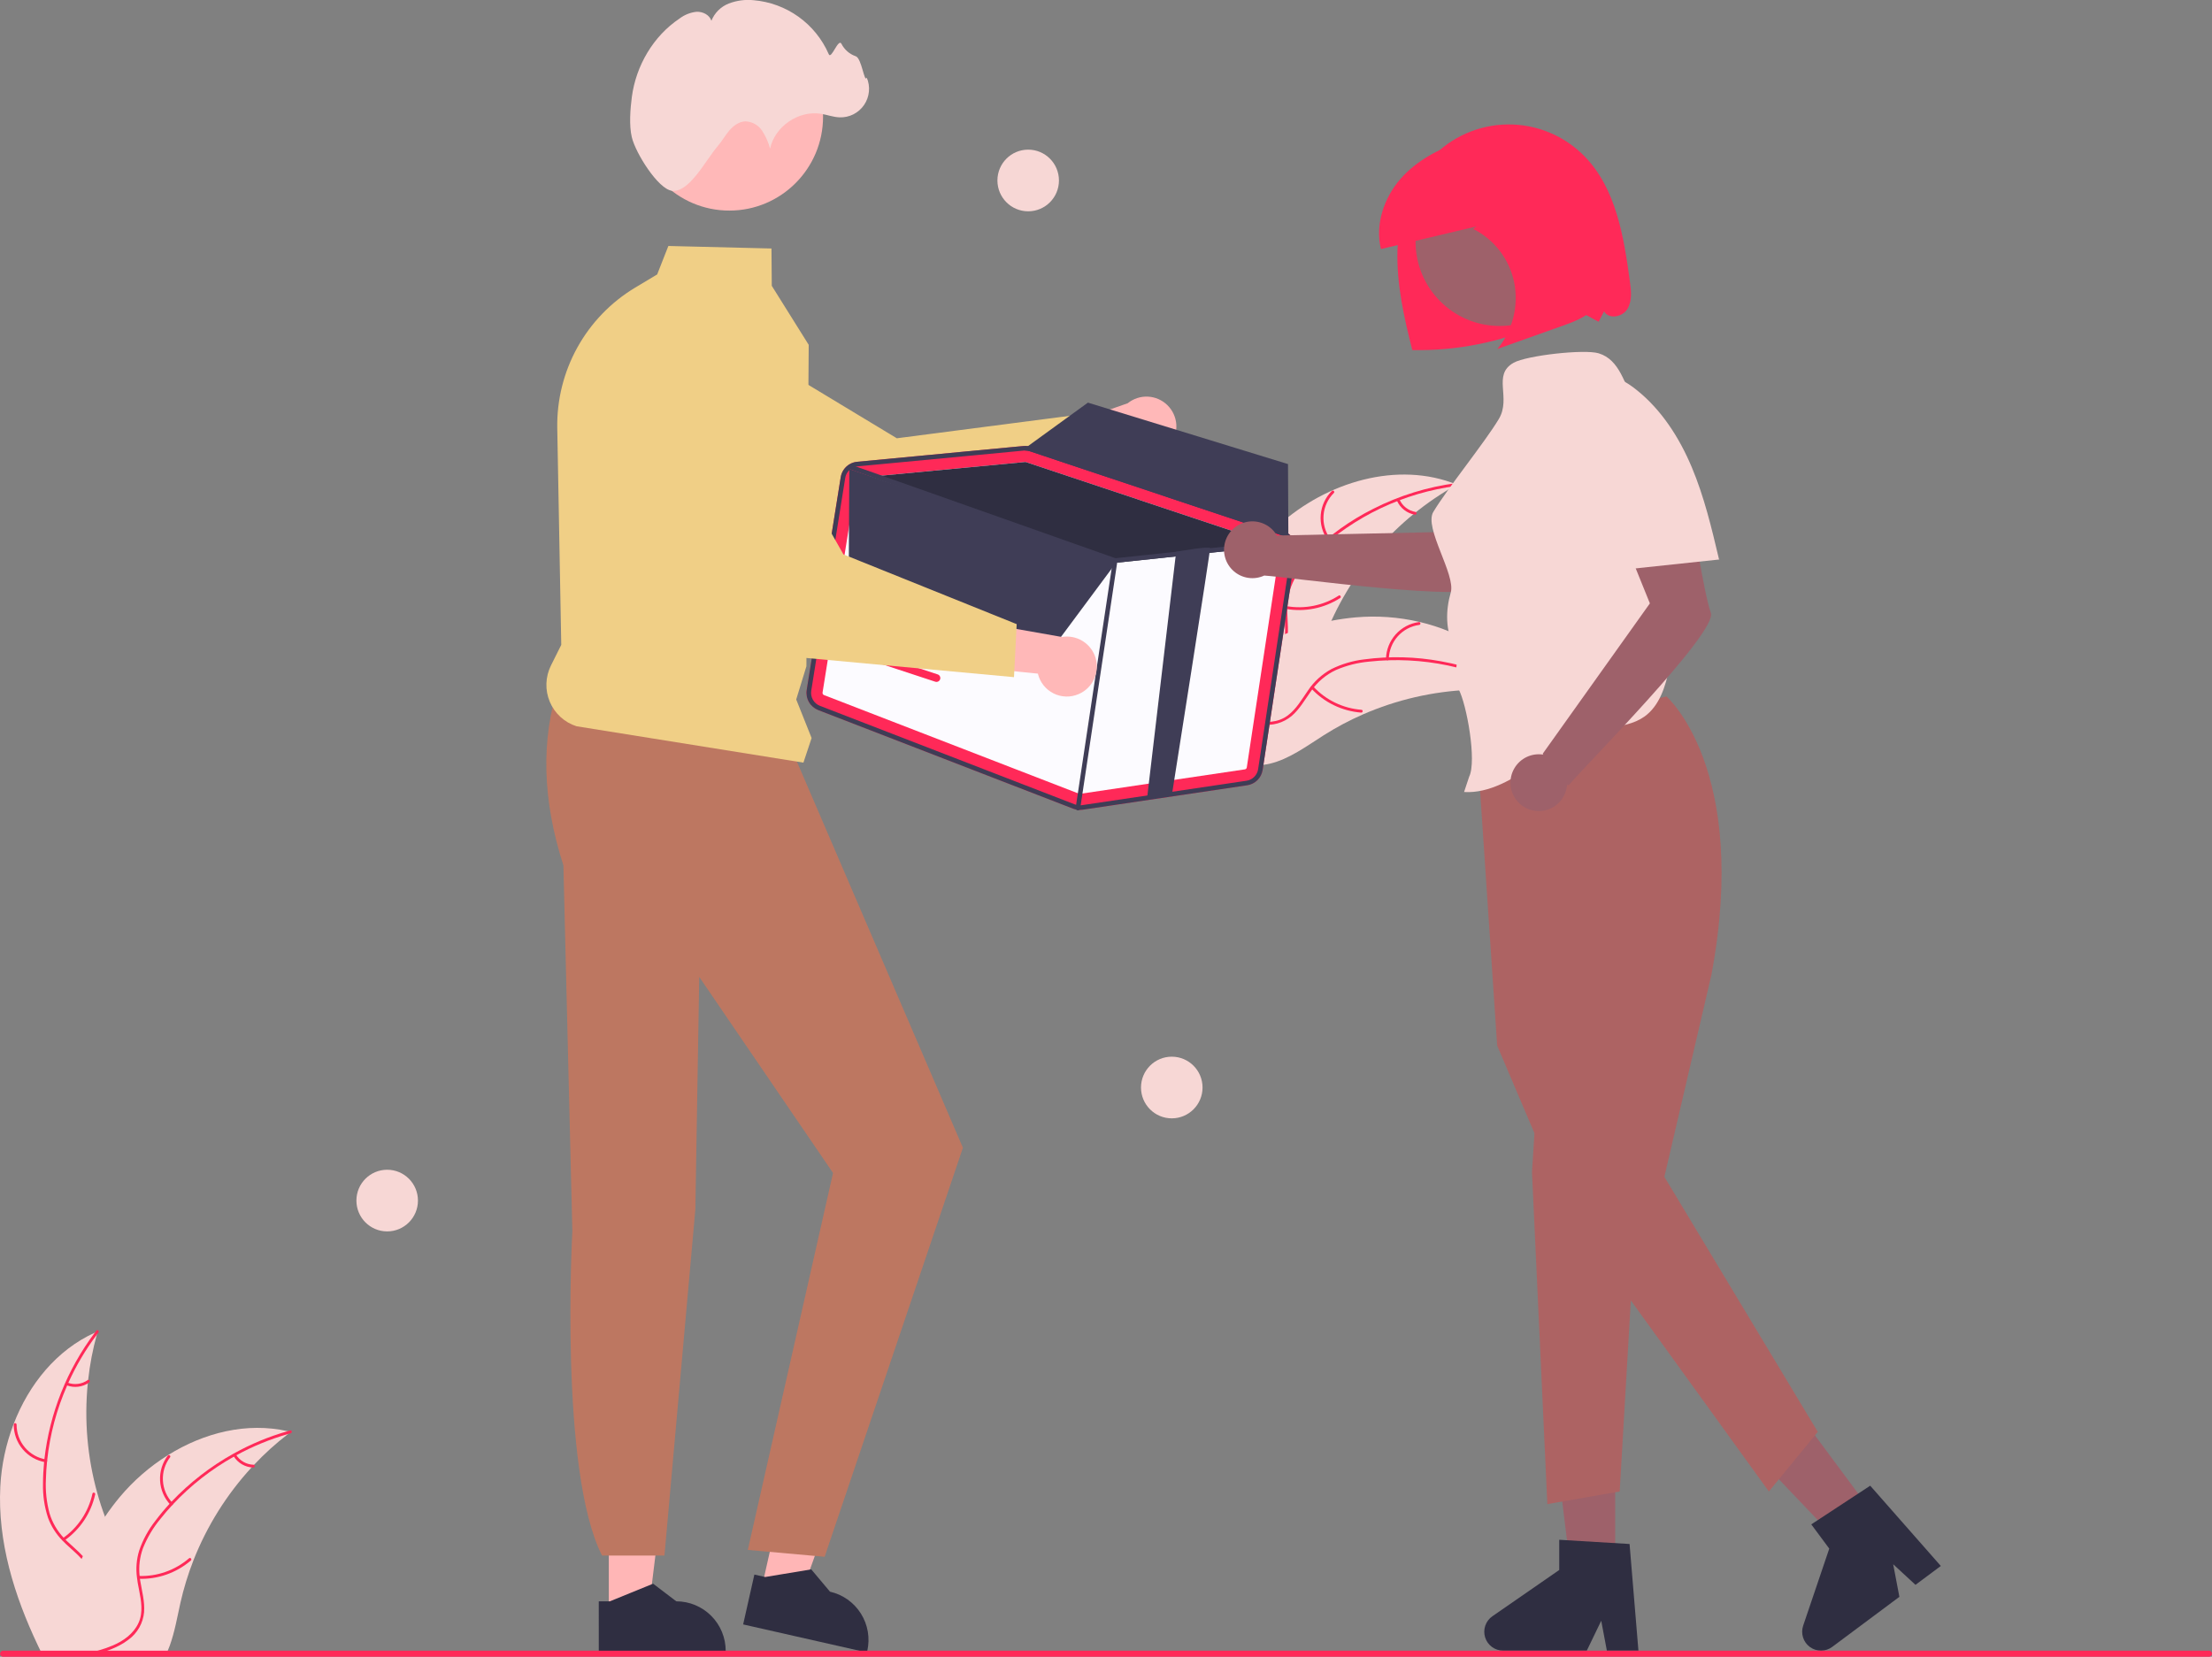<svg width="279" height="209" viewBox="0 0 279 209" fill="none" xmlns="http://www.w3.org/2000/svg">
<rect x="0" y="0" width="279" height="209" fill="#808080" stroke="none"/>
<g clip-path="url(#clip0_472_6384)">
<path d="M203.725 198.582H198.173L195.531 177.121H203.725V198.582Z" fill="#9E616A"/>
<path d="M206.655 208.222H202.674L201.963 204.455L200.143 208.222H189.585C189.078 208.222 188.586 208.06 188.178 207.759C187.77 207.459 187.469 207.035 187.318 206.551C187.168 206.067 187.176 205.547 187.341 205.067C187.506 204.588 187.819 204.174 188.236 203.885L196.668 198.049V194.24L205.537 194.771L206.655 208.222Z" fill="#2F2E41"/>
<path d="M236.705 191.559L232.25 194.88L217.354 179.238L223.928 174.338L236.705 191.559Z" fill="#9E616A"/>
<path d="M244.796 197.543L241.601 199.924L238.788 197.326L239.57 201.437L231.098 207.752C230.691 208.055 230.199 208.22 229.693 208.222C229.187 208.225 228.693 208.065 228.284 207.767C227.875 207.468 227.572 207.046 227.419 206.563C227.266 206.079 227.271 205.559 227.433 205.079L230.725 195.353L228.457 192.296L235.89 187.418L244.796 197.543Z" fill="#2F2E41"/>
<path d="M210.188 87.855C210.188 87.855 220.72 96.975 215.861 122.976L209.928 148.452L229.277 180.624L223.107 188.147L197.953 153.324L188.838 131.894L186.28 93.752L210.188 87.855Z" fill="#AD6363"/>
<path d="M193.862 138.001L193.229 147.835L195.167 189.74L204.29 188.147L206.034 158.312L193.862 138.001Z" fill="#AD6363"/>
<path d="M76.79 203.628L81.754 203.627L84.116 184.436L76.789 184.436L76.79 203.628Z" fill="#FFB6B6"/>
<path d="M75.524 202.003L76.922 202.003L82.377 199.779L85.301 202.003H85.302C86.954 202.003 88.539 202.661 89.707 203.832C90.875 205.003 91.532 206.591 91.532 208.247V208.45L75.525 208.451L75.524 202.003Z" fill="#2F2E41"/>
<path d="M96.028 200.492L100.871 201.588L107.392 183.389L100.245 181.771L96.028 200.492Z" fill="#FFB6B6"/>
<path d="M95.15 198.628L96.513 198.936L102.323 197.972L104.687 200.786L104.687 200.786C106.299 201.151 107.7 202.143 108.582 203.543C109.465 204.943 109.756 206.637 109.392 208.253L109.348 208.451L93.733 204.917L95.15 198.628Z" fill="#2F2E41"/>
<path d="M70.503 86.297C68.175 93.333 68.421 100.97 71.062 109.167L72.191 155.317C72.191 155.317 70.509 185.581 75.937 196.231H83.808L87.706 152.553L88.195 123.236L105.071 147.97L94.322 195.517L104.011 196.385L121.453 144.785L99.933 94.725L70.503 86.297Z" fill="#BD7761"/>
<path d="M161.279 66.256C167.3 60.818 176.256 58.084 183.768 61.133C176.062 65.421 170.118 72.303 166.987 80.561C165.791 83.75 164.792 87.421 161.851 89.129C160.021 90.191 157.744 90.243 155.691 89.73C153.639 89.217 151.758 88.189 149.903 87.171L149.375 87.159C151.745 79.391 155.258 71.694 161.279 66.256Z" fill="#F7D7D5"/>
<path d="M183.726 61.298C177.073 62.16 170.86 65.101 165.97 69.703C164.899 70.675 163.988 71.811 163.271 73.067C162.611 74.313 162.296 75.714 162.359 77.124C162.392 78.439 162.577 79.781 162.29 81.081C162.133 81.745 161.838 82.368 161.425 82.909C161.011 83.45 160.487 83.897 159.889 84.222C158.419 85.069 156.733 85.336 155.075 85.54C153.234 85.766 151.318 85.971 149.725 87.006C149.532 87.132 149.349 86.824 149.542 86.699C152.314 84.898 155.822 85.553 158.803 84.352C160.194 83.791 161.425 82.807 161.861 81.319C162.242 80.017 162.052 78.634 162.007 77.302C161.926 75.928 162.181 74.555 162.751 73.302C163.402 72.013 164.268 70.845 165.311 69.847C167.622 67.563 170.278 65.658 173.18 64.201C176.483 62.519 180.049 61.416 183.723 60.94C183.95 60.911 183.952 61.269 183.726 61.298H183.726Z" fill="#FF2958"/>
<path d="M167.457 68.129C166.798 67.201 166.489 66.07 166.586 64.935C166.682 63.801 167.178 62.738 167.985 61.936C168.148 61.775 168.407 62.022 168.243 62.184C167.491 62.929 167.029 63.919 166.941 64.976C166.853 66.032 167.145 67.085 167.764 67.945C167.898 68.132 167.59 68.315 167.457 68.129V68.129Z" fill="#FF2958"/>
<path d="M162.256 76.459C164.542 76.865 166.897 76.393 168.851 75.136C169.045 75.011 169.227 75.319 169.034 75.443C166.998 76.747 164.547 77.234 162.168 76.806C161.942 76.766 162.03 76.418 162.256 76.459V76.459Z" fill="#FF2958"/>
<path d="M176.512 62.993C176.693 63.405 176.973 63.766 177.326 64.043C177.68 64.32 178.097 64.504 178.54 64.58C178.767 64.618 178.678 64.965 178.452 64.927C177.964 64.841 177.504 64.637 177.112 64.332C176.72 64.027 176.409 63.63 176.206 63.177C176.183 63.136 176.177 63.087 176.188 63.042C176.2 62.996 176.228 62.957 176.268 62.931C176.308 62.907 176.357 62.9 176.403 62.912C176.449 62.923 176.488 62.953 176.512 62.993V62.993Z" fill="#FF2958"/>
<path d="M192.04 87.358C191.898 87.338 191.755 87.318 191.611 87.301C189.694 87.046 187.76 86.947 185.828 87.006C185.678 87.009 185.527 87.013 185.377 87.02C180.723 87.211 176.145 88.268 171.875 90.135C170.177 90.879 168.538 91.752 166.972 92.746C164.809 94.118 162.573 95.779 160.155 96.339C159.903 96.4 159.648 96.445 159.391 96.475L149.402 87.806C149.389 87.775 149.374 87.746 149.361 87.715L148.946 87.387C149.023 87.33 149.105 87.272 149.182 87.216C149.227 87.182 149.274 87.151 149.318 87.118C149.349 87.096 149.379 87.075 149.405 87.054C149.416 87.046 149.426 87.039 149.434 87.034C149.46 87.013 149.487 86.996 149.511 86.978C149.965 86.656 150.421 86.337 150.881 86.02C150.883 86.018 150.883 86.018 150.887 86.017C154.366 83.571 158.122 81.547 162.077 79.988C162.196 79.944 162.316 79.896 162.439 79.855C164.22 79.192 166.053 78.675 167.918 78.31C168.939 78.114 169.971 77.97 171.007 77.878C173.685 77.646 176.383 77.837 179.003 78.445C184.223 79.659 188.999 82.532 191.827 87.013C191.9 87.128 191.97 87.241 192.04 87.358Z" fill="#F7D7D5"/>
<path d="M191.908 87.466C186.078 84.139 179.351 82.738 172.681 83.462C171.243 83.592 169.834 83.948 168.506 84.519C167.23 85.116 166.138 86.044 165.341 87.208C164.577 88.278 163.919 89.461 162.909 90.326C162.385 90.761 161.775 91.08 161.12 91.263C160.464 91.445 159.778 91.487 159.105 91.385C157.422 91.174 155.916 90.369 154.47 89.532C152.864 88.601 151.211 87.61 149.317 87.474C149.088 87.458 149.126 87.102 149.355 87.118C152.651 87.354 155.058 89.994 158.16 90.833C159.607 91.225 161.181 91.182 162.423 90.256C163.509 89.447 164.189 88.228 164.953 87.138C165.713 85.991 166.742 85.049 167.95 84.393C169.244 83.757 170.637 83.346 172.069 83.179C175.287 82.75 178.552 82.831 181.744 83.419C185.391 84.07 188.901 85.341 192.12 87.178C192.32 87.292 192.106 87.579 191.908 87.466L191.908 87.466Z" fill="#FF2958"/>
<path d="M174.815 83.101C174.846 81.963 175.28 80.873 176.038 80.026C176.797 79.178 177.831 78.629 178.957 78.475C179.185 78.445 179.242 78.799 179.014 78.829C177.966 78.97 177.002 79.482 176.297 80.272C175.593 81.063 175.193 82.08 175.171 83.14C175.165 83.37 174.81 83.33 174.815 83.101Z" fill="#FF2958"/>
<path d="M165.657 86.614C167.239 88.317 169.403 89.361 171.719 89.537C171.948 89.554 171.909 89.91 171.68 89.893C169.271 89.705 167.021 88.615 165.379 86.838C165.223 86.669 165.502 86.445 165.657 86.614Z" fill="#FF2958"/>
<path d="M185.13 84.465C185.026 84.903 185.033 85.36 185.149 85.794C185.265 86.229 185.488 86.628 185.796 86.955C185.954 87.123 185.675 87.346 185.517 87.18C185.179 86.817 184.934 86.376 184.804 85.896C184.675 85.416 184.665 84.912 184.775 84.427C184.781 84.38 184.805 84.338 184.842 84.308C184.878 84.279 184.925 84.264 184.972 84.268C185.019 84.273 185.061 84.297 185.091 84.334C185.121 84.371 185.135 84.418 185.13 84.465V84.465Z" fill="#FF2958"/>
<path d="M16.582 203.279C16.113 205.042 14.881 206.511 13.393 207.58C13.151 207.755 12.902 207.917 12.649 208.07C12.572 208.115 12.494 208.164 12.413 208.206C12.326 208.258 12.239 208.306 12.151 208.352H5.156C5.03 208.096 4.907 207.836 4.784 207.58C1.786 201.266 -0.319 194.453 0.04 187.513C0.182 184.821 0.747 182.169 1.712 179.653C3.633 174.638 7.139 170.298 11.96 168.113C12.08 168.058 12.206 168.003 12.329 167.951C12.29 168.091 12.252 168.227 12.213 168.366C11.695 170.234 11.33 172.141 11.12 174.068C11.1 174.217 11.084 174.366 11.071 174.518C10.612 179.166 11.02 183.858 12.274 188.356C12.277 188.365 12.281 188.378 12.284 188.388C12.559 189.383 12.878 190.363 13.241 191.328C13.526 192.09 13.833 192.842 14.169 193.581C15.573 196.683 17.455 199.989 16.582 203.279Z" fill="#F7D7D5"/>
<path d="M12.416 168.097C12.348 168.188 12.28 168.276 12.213 168.366C10.792 170.253 9.586 172.293 8.616 174.447C8.565 174.554 8.516 174.661 8.474 174.771C7.145 177.78 6.292 180.978 5.945 184.249C5.941 184.272 5.939 184.295 5.939 184.317C5.858 185.082 5.809 185.854 5.79 186.625C5.718 188.071 5.874 189.52 6.252 190.917C6.597 192.058 7.202 193.103 8.018 193.97C8.099 194.058 8.18 194.145 8.267 194.229C8.332 194.298 8.403 194.366 8.471 194.43C9.124 195.056 9.839 195.636 10.453 196.307C10.735 196.608 10.989 196.934 11.213 197.28C11.571 197.86 11.802 198.509 11.891 199.185C11.98 199.861 11.925 200.548 11.731 201.202C11.291 202.842 10.285 204.226 9.257 205.545C8.742 206.206 8.212 206.874 7.753 207.581C7.585 207.834 7.429 208.09 7.287 208.352H6.88C7.015 208.09 7.164 207.834 7.326 207.581C8.506 205.717 10.185 204.116 11.055 202.064C11.643 200.68 11.821 199.111 11.077 197.753C10.859 197.358 10.596 196.99 10.291 196.657C9.7 195.986 8.991 195.413 8.348 194.806C8.186 194.654 8.028 194.499 7.876 194.336C7.07 193.516 6.448 192.532 6.052 191.452C5.603 190.079 5.391 188.64 5.424 187.196C5.424 186.275 5.473 185.348 5.563 184.428C5.573 184.311 5.586 184.191 5.599 184.071C6.26 178.278 8.457 172.768 11.96 168.114C12.025 168.023 12.093 167.935 12.161 167.848C12.3 167.666 12.555 167.919 12.416 168.097Z" fill="#FF2958"/>
<path d="M5.73 184.458C4.61 184.269 3.593 183.688 2.861 182.817C2.129 181.947 1.73 180.844 1.734 179.705C1.735 179.659 1.754 179.614 1.786 179.581C1.819 179.548 1.863 179.529 1.909 179.528C1.956 179.527 2 179.544 2.034 179.576C2.068 179.607 2.089 179.651 2.092 179.697C2.085 180.757 2.457 181.785 3.141 182.594C3.824 183.403 4.773 183.941 5.817 184.111C6.044 184.148 5.955 184.495 5.73 184.458V184.458Z" fill="#FF2958"/>
<path d="M7.929 194.035C9.832 192.701 11.164 190.698 11.659 188.424C11.707 188.199 12.054 188.287 12.005 188.512C11.486 190.877 10.095 192.959 8.112 194.342C7.923 194.474 7.741 194.165 7.929 194.035L7.929 194.035Z" fill="#FF2958"/>
<path d="M8.509 174.409C8.927 174.572 9.38 174.629 9.825 174.574C10.271 174.519 10.696 174.354 11.062 174.094C11.249 173.96 11.431 174.268 11.245 174.401C10.839 174.687 10.37 174.868 9.877 174.93C9.385 174.992 8.886 174.932 8.422 174.756C8.377 174.743 8.338 174.713 8.314 174.673C8.29 174.632 8.282 174.584 8.292 174.538C8.304 174.492 8.334 174.453 8.374 174.429C8.415 174.404 8.463 174.397 8.509 174.409V174.409Z" fill="#FF2958"/>
<path d="M36.678 180.631C36.565 180.719 36.449 180.807 36.336 180.897C34.8 182.075 33.363 183.376 32.038 184.787C31.934 184.894 31.831 185.004 31.73 185.114L31.727 185.118C28.585 188.536 26.101 192.508 24.399 196.832L24.389 196.861C24.386 196.871 24.383 196.877 24.38 196.887C23.705 198.618 23.161 200.397 22.753 202.209C22.358 203.979 22.035 205.875 21.417 207.58C21.323 207.843 21.22 208.102 21.11 208.352H6.731C6.78 208.096 6.832 207.836 6.883 207.58C7.615 203.825 8.758 200.161 10.292 196.657C10.344 196.54 10.396 196.424 10.454 196.307C11.246 194.575 12.177 192.911 13.238 191.331C13.238 191.331 13.238 191.33 13.239 191.33C13.239 191.33 13.239 191.329 13.239 191.329C13.239 191.329 13.24 191.328 13.24 191.328C13.241 191.328 13.241 191.328 13.242 191.328C13.824 190.466 14.45 189.634 15.117 188.835C16.847 186.773 18.89 184.996 21.171 183.571C21.184 183.562 21.201 183.555 21.213 183.545C25.754 180.722 31.135 179.377 36.281 180.541H36.284C36.416 180.57 36.546 180.599 36.678 180.631Z" fill="#F7D7D5"/>
<path d="M36.662 180.803C36.552 180.833 36.442 180.865 36.335 180.897C34.069 181.547 31.881 182.446 29.812 183.578C29.709 183.633 29.605 183.692 29.502 183.75C26.643 185.349 24.048 187.382 21.808 189.776C21.806 189.777 21.805 189.78 21.805 189.782C21.779 189.808 21.75 189.837 21.727 189.863C21.21 190.421 20.712 191.001 20.24 191.597C19.316 192.709 18.572 193.959 18.034 195.302C17.623 196.421 17.478 197.621 17.61 198.806C17.62 198.926 17.636 199.043 17.652 199.163C17.665 199.257 17.678 199.351 17.695 199.448C17.908 200.748 18.277 202.051 18.173 203.376C18.11 204.056 17.904 204.714 17.569 205.308C17.234 205.902 16.778 206.418 16.23 206.822C15.857 207.111 15.458 207.365 15.039 207.581C14.44 207.89 13.816 208.148 13.173 208.352H11.902C12.074 208.303 12.242 208.255 12.413 208.206C13.022 208.034 13.619 207.825 14.202 207.581C14.535 207.441 14.859 207.281 15.172 207.101C16.472 206.352 17.555 205.205 17.782 203.671C17.979 202.33 17.598 200.988 17.371 199.675C17.332 199.448 17.297 199.224 17.277 199.001C17.123 197.864 17.217 196.707 17.552 195.61C18.017 194.242 18.713 192.964 19.609 191.831C20.163 191.093 20.755 190.384 21.381 189.708C21.459 189.62 21.54 189.533 21.624 189.445C23.91 187.034 26.551 184.987 29.453 183.374H29.457C31.615 182.17 33.905 181.219 36.28 180.541H36.284C36.39 180.509 36.5 180.476 36.607 180.447C36.83 180.389 36.882 180.742 36.662 180.803Z" fill="#FF2958"/>
<path d="M21.496 189.83C20.715 189.004 20.252 187.926 20.191 186.789C20.129 185.652 20.473 184.531 21.16 183.624C21.3 183.441 21.59 183.651 21.451 183.834C20.809 184.676 20.488 185.721 20.548 186.78C20.607 187.838 21.042 188.84 21.774 189.606C21.933 189.772 21.654 189.996 21.496 189.83H21.496Z" fill="#FF2958"/>
<path d="M17.498 198.804C19.819 198.888 22.085 198.092 23.846 196.575C24.021 196.425 24.244 196.704 24.07 196.854C22.235 198.429 19.874 199.253 17.46 199.16C17.23 199.151 17.269 198.795 17.498 198.804V198.804Z" fill="#FF2958"/>
<path d="M29.752 183.484C29.988 183.867 30.315 184.186 30.703 184.411C31.092 184.636 31.531 184.76 31.979 184.773C32.209 184.779 32.17 185.135 31.941 185.129C31.445 185.112 30.961 184.974 30.531 184.727C30.101 184.479 29.738 184.13 29.474 183.709C29.445 183.671 29.433 183.624 29.438 183.578C29.443 183.531 29.465 183.488 29.501 183.457C29.538 183.428 29.585 183.414 29.632 183.419C29.679 183.424 29.722 183.448 29.752 183.484V183.484Z" fill="#FF2958"/>
<path d="M147.595 56.118C147.263 56.555 146.839 56.915 146.354 57.17C145.868 57.426 145.333 57.572 144.785 57.598C144.237 57.624 143.69 57.529 143.183 57.32C142.676 57.111 142.22 56.794 141.849 56.389L129.624 61.718L130.815 54.878L142.241 50.867C142.96 50.286 143.867 49.99 144.789 50.035C145.711 50.079 146.585 50.462 147.245 51.109C147.905 51.756 148.305 52.623 148.369 53.547C148.434 54.47 148.158 55.385 147.595 56.118V56.118Z" fill="#FFB8B8"/>
<path d="M139.437 58.254L111.043 70.93L110.982 70.909L78.621 59.35C76.21 58.087 74.372 55.949 73.484 53.373C72.595 50.796 72.722 47.977 73.84 45.491V45.491C74.46 44.118 75.362 42.892 76.489 41.894C77.615 40.896 78.94 40.148 80.375 39.7C81.811 39.252 83.325 39.113 84.817 39.294C86.31 39.474 87.748 39.969 89.036 40.747L113.119 55.288L136.472 52.254L139.437 58.254Z" fill="#F0CF86"/>
<path d="M279 208.614C279 208.665 278.99 208.715 278.971 208.762C278.952 208.809 278.923 208.851 278.888 208.887C278.852 208.923 278.809 208.952 278.763 208.971C278.716 208.99 278.666 209 278.615 209H0.396C0.294 209 0.196 208.959 0.123 208.887C0.051 208.815 0.011 208.717 0.011 208.614C0.011 208.512 0.051 208.414 0.123 208.342C0.196 208.269 0.294 208.229 0.396 208.229H278.615C278.666 208.228 278.716 208.238 278.763 208.258C278.809 208.277 278.852 208.305 278.888 208.341C278.923 208.377 278.952 208.42 278.971 208.466C278.99 208.513 279 208.564 279 208.614Z" fill="#FF2958"/>
<path d="M101.336 96.204L72.713 91.615C71.962 91.374 71.272 90.973 70.691 90.439C70.109 89.906 69.65 89.253 69.344 88.525C69.038 87.796 68.893 87.011 68.919 86.221C68.945 85.431 69.141 84.657 69.493 83.95L70.791 81.348L70.287 54.008C70.226 50.452 71.101 46.942 72.823 43.832C74.546 40.722 77.055 38.122 80.098 36.292L82.889 34.62L84.3 31.029L97.307 31.347L97.345 36.056L102.003 43.501L102.003 43.532L101.711 84.054L100.427 88.236L102.368 93.1L101.336 96.204Z" fill="#F0CF86"/>
<path d="M91.994 26.565C98.521 26.565 103.813 21.261 103.813 14.719C103.813 8.177 98.521 2.874 91.994 2.874C85.467 2.874 80.176 8.177 80.176 14.719C80.176 21.261 85.467 26.565 91.994 26.565Z" fill="#FFB8B8"/>
<path d="M79.688 17.302C79.335 15.813 79.497 13.719 79.696 12.22C80.219 8.291 82.396 4.556 85.703 2.344C86.33 1.866 87.075 1.569 87.858 1.485C88.641 1.452 89.489 1.872 89.729 2.619C89.926 2.126 90.222 1.679 90.598 1.305C90.975 0.931 91.424 0.638 91.917 0.445C92.909 0.064 93.975 -0.08 95.032 0.024C97.08 0.193 99.044 0.915 100.716 2.113C102.388 3.311 103.705 4.94 104.528 6.828C104.843 7.579 105.725 4.803 106.125 5.513C106.493 6.251 107.134 6.816 107.912 7.086C108.695 7.306 109.014 10.542 109.322 9.787C109.561 10.345 109.656 10.954 109.597 11.558C109.538 12.162 109.327 12.742 108.985 13.243C108.642 13.743 108.179 14.149 107.638 14.422C107.097 14.695 106.496 14.826 105.89 14.803C105.093 14.773 104.33 14.479 103.542 14.353C100.723 13.9 97.734 15.948 97.131 18.745C96.915 17.936 96.571 17.168 96.111 16.469C95.877 16.122 95.564 15.835 95.198 15.633C94.831 15.432 94.422 15.32 94.004 15.309C93.202 15.339 92.497 15.865 91.977 16.477C91.457 17.089 91.066 17.804 90.542 18.413C89.004 20.2 86.924 24.367 84.732 24.063C83.002 23.823 80.169 19.334 79.688 17.302Z" fill="#F7D7D5"/>
<path d="M163.436 69.54C163.519 69 163.408 68.448 163.123 67.982C162.839 67.516 162.399 67.166 161.881 66.995L130.054 56.37C129.749 56.268 129.426 56.231 129.106 56.261L121.129 57.017L116.551 57.453L108.104 58.253C107.594 58.301 107.115 58.519 106.741 58.87C106.368 59.221 106.121 59.687 106.04 60.194L101.751 87.045C101.67 87.569 101.769 88.105 102.033 88.564C102.297 89.023 102.709 89.379 103.201 89.572L135.361 102.014C135.512 102.072 135.668 102.115 135.828 102.14C136.061 102.177 136.299 102.179 136.532 102.145L157.312 99.058C157.803 98.987 158.257 98.759 158.608 98.409C158.958 98.059 159.187 97.605 159.26 97.114L163.436 69.54Z" fill="#FF2958"/>
<path d="M103.93 87.681L136.089 100.122C136.136 100.141 136.187 100.147 136.237 100.139L157.014 97.053C157.076 97.044 157.133 97.016 157.177 96.972C157.221 96.928 157.25 96.871 157.258 96.809L161.437 69.236C161.446 69.168 161.432 69.1 161.397 69.042C161.361 68.984 161.307 68.94 161.243 68.918L161.029 68.845L129.414 58.296C129.399 58.291 129.385 58.287 129.369 58.285C129.345 58.281 129.32 58.279 129.295 58.281L109.838 60.127L108.294 60.272C108.23 60.279 108.171 60.306 108.125 60.35C108.078 60.393 108.047 60.451 108.037 60.514L103.749 87.364C103.738 87.43 103.751 87.497 103.783 87.554C103.816 87.612 103.868 87.657 103.93 87.681V87.681Z" fill="#FCFBFF"/>
<path d="M109.838 60.127L129.295 58.281C129.32 58.279 129.345 58.281 129.37 58.285C129.385 58.287 129.4 58.291 129.414 58.296L161.029 68.845L152.69 69.73L149.569 70.059L140.688 71C140.662 71.001 140.636 71.001 140.61 70.999C140.594 70.994 140.578 70.989 140.559 70.984L109.838 60.127Z" fill="#2F2E41"/>
<path d="M103.201 89.574L135.36 102.015C135.511 102.073 135.668 102.115 135.829 102.138C136.062 102.177 136.299 102.18 136.533 102.147L157.311 99.06C157.801 98.989 158.255 98.761 158.606 98.41C158.958 98.06 159.187 97.605 159.26 97.114L163.435 69.54C163.497 69.134 163.45 68.718 163.3 68.336C163.279 68.285 163.258 68.234 163.233 68.186C163.067 67.837 162.815 67.536 162.501 67.312C162.312 67.175 162.103 67.069 161.881 66.995L161.844 66.982L130.056 56.37C129.926 56.329 129.793 56.297 129.659 56.274C129.475 56.248 129.289 56.244 129.105 56.263L121.128 57.016L116.552 57.454L108.103 58.254C107.758 58.286 107.424 58.396 107.127 58.577C107.104 58.588 107.082 58.601 107.062 58.616C107.047 58.626 107.033 58.636 107.02 58.648C106.76 58.825 106.54 59.054 106.372 59.319C106.203 59.584 106.091 59.882 106.041 60.192L101.749 87.045C101.668 87.569 101.768 88.105 102.032 88.565C102.295 89.025 102.708 89.38 103.201 89.574V89.574ZM106.61 60.286C106.662 59.964 106.805 59.663 107.021 59.42C107.086 59.341 107.159 59.27 107.239 59.206C107.457 59.029 107.715 58.909 107.991 58.855C108.045 58.844 108.1 58.836 108.155 58.832L122.38 57.485L129.16 56.838C129.206 56.833 129.248 56.833 129.291 56.831C129.393 56.829 129.496 56.837 129.597 56.854C129.69 56.866 129.782 56.888 129.87 56.919L161.696 67.544C161.721 67.553 161.743 67.561 161.768 67.57C162.057 67.678 162.312 67.864 162.503 68.106C162.654 68.292 162.765 68.508 162.827 68.74C162.89 68.971 162.903 69.213 162.866 69.45L158.687 97.027C158.632 97.394 158.461 97.735 158.198 97.998C157.936 98.26 157.596 98.431 157.229 98.486L136.448 101.572C136.151 101.615 135.848 101.58 135.568 101.472L103.408 89.034C103.039 88.888 102.731 88.621 102.534 88.277C102.336 87.933 102.262 87.531 102.322 87.139L106.61 60.286Z" fill="#3F3D56"/>
<path d="M106.95 58.795C106.967 58.746 106.997 58.703 107.037 58.669C107.05 58.659 107.064 58.649 107.078 58.641C107.092 58.636 107.106 58.627 107.119 58.622C107.184 58.596 107.256 58.595 107.321 58.618L107.99 58.855L140.691 70.417L148.345 69.607L152.628 69.154L161.692 68.192L162.503 68.107L162.66 68.089C162.728 68.083 162.796 68.101 162.853 68.14C162.909 68.178 162.95 68.235 162.968 68.301C162.973 68.316 162.976 68.332 162.977 68.348C162.984 68.41 162.97 68.473 162.938 68.527C162.906 68.581 162.857 68.623 162.799 68.646C162.773 68.657 162.747 68.664 162.719 68.668L161.616 68.784L152.69 69.73L149.569 70.059L140.688 71C140.662 71.001 140.636 71.001 140.61 70.999C140.594 70.994 140.578 70.989 140.559 70.984L107.239 59.207L107.126 59.166C107.1 59.158 107.076 59.145 107.055 59.127C107.004 59.09 106.967 59.038 106.948 58.978C106.929 58.918 106.93 58.854 106.95 58.795Z" fill="#3F3D56"/>
<path d="M135.916 102.223C135.841 102.211 135.774 102.17 135.729 102.108C135.684 102.046 135.665 101.97 135.676 101.894L140.371 70.668C140.382 70.592 140.423 70.524 140.485 70.478C140.547 70.433 140.624 70.414 140.7 70.425L140.702 70.425C140.778 70.438 140.845 70.479 140.89 70.541C140.935 70.602 140.954 70.679 140.942 70.755L136.248 101.98C136.236 102.056 136.195 102.125 136.134 102.17C136.072 102.216 135.995 102.235 135.919 102.224L135.916 102.223Z" fill="#3F3D56"/>
<path d="M147.817 100.242L144.694 100.573L148.347 69.606C148.347 69.606 152.517 68.849 152.628 69.153C152.697 69.334 147.846 100.044 147.817 100.242Z" fill="#3F3D56"/>
<path d="M107.127 59.166L107.043 73.288L131.986 82.814L140.943 70.754L107.127 59.166Z" fill="#3F3D56"/>
<path d="M162.504 68.107C162.295 67.844 162.015 67.649 161.696 67.544L129.872 56.919C129.782 56.889 129.691 56.867 129.597 56.853C129.496 56.835 129.393 56.827 129.29 56.83L129.342 56.506L129.66 56.275L137.218 50.791L162.456 58.543L162.5 67.312L162.504 68.107Z" fill="#3F3D56"/>
<path d="M108.398 81.836C108.434 81.84 108.469 81.847 108.503 81.858L118.268 85.073C118.39 85.113 118.492 85.2 118.55 85.315C118.608 85.43 118.618 85.564 118.578 85.686C118.538 85.809 118.451 85.91 118.336 85.969C118.221 86.027 118.088 86.037 117.966 85.997L108.201 82.782C108.088 82.745 107.992 82.667 107.932 82.564C107.873 82.46 107.853 82.338 107.877 82.221C107.902 82.104 107.968 82 108.064 81.929C108.16 81.858 108.279 81.825 108.398 81.836H108.398Z" fill="#FF2958"/>
<path d="M147.796 141.077C149.939 141.077 151.677 139.336 151.677 137.188C151.677 135.039 149.939 133.298 147.796 133.298C145.653 133.298 143.915 135.039 143.915 137.188C143.915 139.336 145.653 141.077 147.796 141.077Z" fill="#F7D7D5"/>
<path d="M48.835 155.339C50.978 155.339 52.716 153.597 52.716 151.449C52.716 149.301 50.978 147.56 48.835 147.56C46.692 147.56 44.954 149.301 44.954 151.449C44.954 153.597 46.692 155.339 48.835 155.339Z" fill="#F7D7D5"/>
<path d="M129.686 26.656C131.829 26.656 133.566 24.915 133.566 22.767C133.566 20.618 131.829 18.877 129.686 18.877C127.542 18.877 125.805 20.618 125.805 22.767C125.805 24.915 127.542 26.656 129.686 26.656Z" fill="#F7D7D5"/>
<path d="M136.052 87.557C135.549 87.776 135.005 87.882 134.456 87.867C133.908 87.852 133.37 87.717 132.879 87.471C132.389 87.225 131.958 86.874 131.618 86.444C131.277 86.013 131.035 85.513 130.908 84.978L117.645 83.635L122.02 78.252L133.944 80.353C134.855 80.199 135.79 80.385 136.573 80.876C137.355 81.367 137.931 82.128 138.191 83.016C138.451 83.904 138.377 84.857 137.982 85.694C137.588 86.531 136.902 87.194 136.052 87.557V87.557Z" fill="#FFB8B8"/>
<path d="M127.895 85.422L96.943 82.564L96.9 82.515L74.31 56.572C72.824 54.289 72.264 51.523 72.746 48.84C73.228 46.157 74.714 43.76 76.902 42.14V42.14C78.112 41.246 79.498 40.619 80.967 40.3C82.437 39.981 83.957 39.978 85.428 40.291C86.899 40.603 88.287 41.225 89.501 42.114C90.715 43.003 91.727 44.139 92.472 45.449L106.385 69.936L128.236 78.735L127.895 85.422Z" fill="#F0CF86"/>
<path d="M205.583 35.531C204.815 29.88 203.851 23.813 199.874 19.733C198.612 18.439 197.102 17.414 195.434 16.721C193.767 16.027 191.976 15.679 190.171 15.698C188.365 15.717 186.582 16.102 184.929 16.83C183.276 17.558 181.788 18.614 180.553 19.934C177.658 23.029 176.38 27.375 176.263 31.616C176.146 35.857 177.088 40.05 178.133 44.161C183.666 44.272 189.157 43.189 194.234 40.985C195.504 40.432 196.753 39.808 198.095 39.466C199.436 39.124 200.392 39.985 201.64 40.585L202.325 39.271C202.886 40.316 204.622 40.007 205.252 39.001C205.882 37.995 205.744 36.707 205.583 35.531Z" fill="#FF2958"/>
<path d="M183.654 67.072L161.056 67.557C160.709 66.955 160.195 66.468 159.577 66.154C158.959 65.841 158.263 65.713 157.574 65.789C156.885 65.864 156.233 66.138 155.697 66.579C155.161 67.019 154.764 67.605 154.554 68.267C154.345 68.93 154.331 69.638 154.517 70.308C154.702 70.977 155.077 71.578 155.597 72.038C156.116 72.497 156.758 72.796 157.444 72.896C158.129 72.997 158.83 72.896 159.459 72.605C162.456 72.775 185.904 76.111 187.303 73.961C188.723 71.78 196.301 64.08 196.301 64.08L190.476 55.768L183.654 67.072Z" fill="#9E616A"/>
<path d="M189.161 41.122C195.025 41.122 199.779 36.358 199.779 30.48C199.779 24.603 195.025 19.839 189.161 19.839C183.297 19.839 178.544 24.603 178.544 30.48C178.544 36.358 183.297 41.122 189.161 41.122Z" fill="#9E616A"/>
<path d="M206.166 50.956C204.915 48.46 204.307 45.377 201.64 44.568C199.839 44.021 192.553 44.84 190.912 45.762C188.181 47.296 190.655 50.171 189.044 52.861C187.293 55.786 182.534 61.655 180.782 64.58C179.578 66.591 183.634 72.492 182.983 74.744C182.332 76.996 182.301 79.524 183.41 81.589C184.402 83.437 182.966 85.072 183.964 86.917C185.002 88.836 186.276 96.01 185.31 97.966L184.663 99.911C191.082 100.289 196.479 92.604 202.857 91.794C204.442 91.593 206.087 91.33 207.392 90.409C209.315 89.051 210.075 86.587 210.551 84.278C212.837 72.991 211.294 61.262 206.166 50.956V50.956Z" fill="#F7D7D5"/>
<path d="M215.79 77.309C214.896 74.863 213.277 64.17 213.277 64.17L203.147 63.872L208.1 76.115L194.585 95.079C194.585 95.079 194.61 95.12 194.655 95.194C193.945 95.08 193.216 95.183 192.565 95.491C191.914 95.799 191.371 96.296 191.007 96.918C190.642 97.54 190.474 98.258 190.523 98.977C190.572 99.697 190.837 100.385 191.283 100.951C191.729 101.517 192.335 101.935 193.022 102.151C193.709 102.366 194.445 102.368 195.133 102.158C195.821 101.947 196.43 101.533 196.88 100.97C197.329 100.407 197.599 99.721 197.653 99.001C197.703 99.03 197.761 99.04 197.817 99.031C197.874 99.021 197.925 98.992 197.963 98.948C199.467 97.057 216.684 79.755 215.79 77.309Z" fill="#9E616A"/>
<path d="M216.82 70.555C215.89 66.622 214.953 62.667 213.385 58.943C211.818 55.218 209.574 51.701 206.417 49.184C205.408 48.38 204.28 47.67 203.015 47.42C201.75 47.17 200.324 47.45 199.436 48.386C198.014 49.885 198.442 52.291 198.963 54.291C200.501 60.191 202.038 66.09 203.576 71.99C208.016 71.518 212.456 71.046 216.896 70.575L216.82 70.555Z" fill="#F7D7D5"/>
<path d="M202.171 31.957C201.78 29.383 201.372 26.787 200.453 24.363C199.535 21.939 198.054 19.669 195.93 18.295C192.567 16.121 188.213 16.541 184.443 17.791C181.527 18.758 178.68 20.228 176.624 22.591C174.568 24.955 173.413 28.327 174.178 31.417C178.2 30.464 182.222 29.512 186.244 28.559L185.803 28.871C187.124 29.531 188.277 30.484 189.175 31.657C190.074 32.831 190.693 34.194 190.988 35.643C191.275 37.11 191.234 38.623 190.867 40.072C190.5 41.521 189.816 42.87 188.864 44.022C191.607 43.046 194.35 42.071 197.093 41.096C198.786 40.494 200.598 39.8 201.602 38.256C202.766 36.466 202.496 34.093 202.171 31.957Z" fill="#FF2958"/>
</g>
<defs>
<clipPath id="clip0_472_6384">
<rect width="279" height="209" fill="white"/>
</clipPath>
</defs>
</svg>
